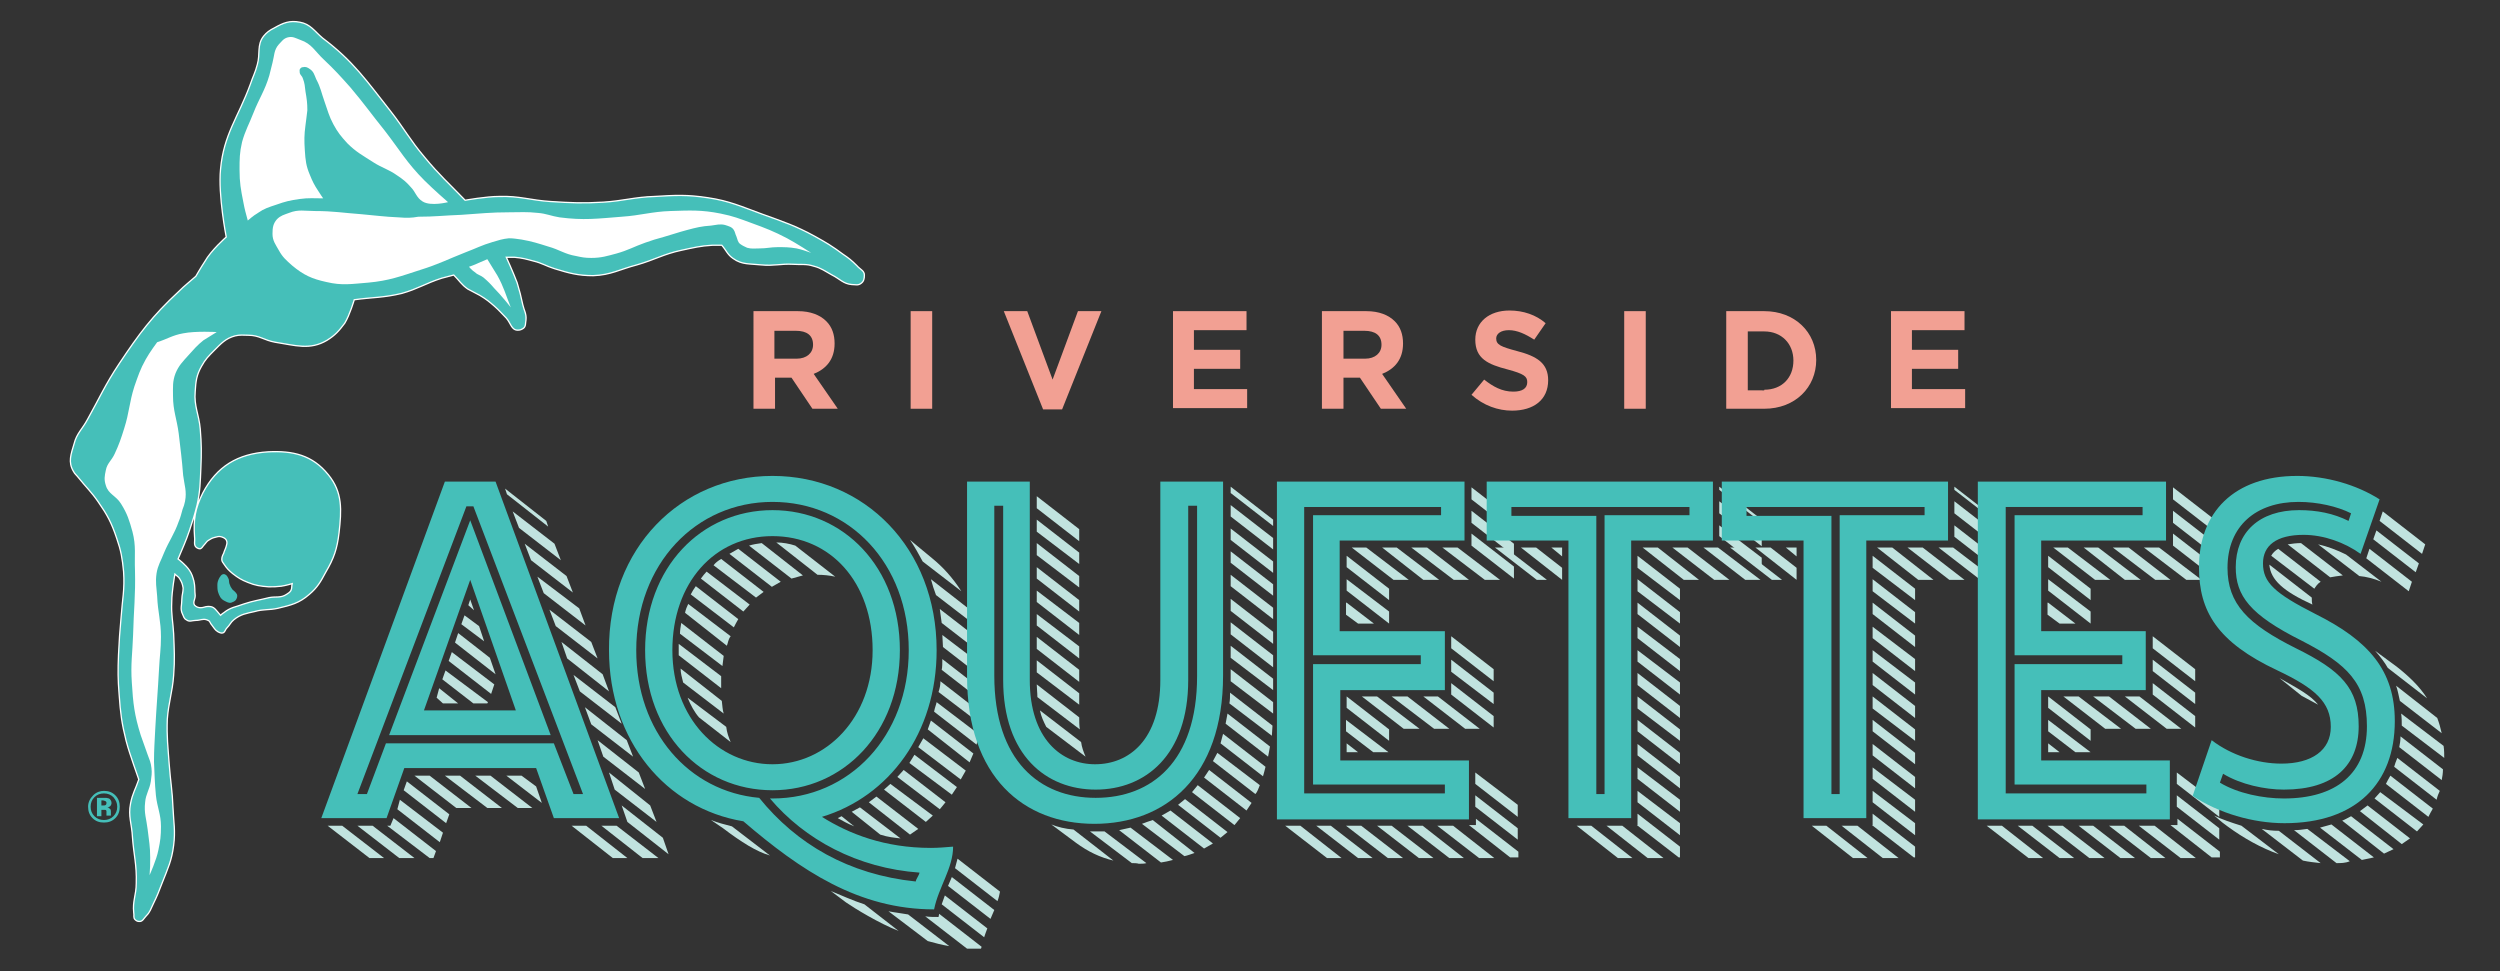 <?xml version="1.0" encoding="utf-8"?>
<!-- Generator: Adobe Illustrator 17.1.0, SVG Export Plug-In . SVG Version: 6.00 Build 0)  -->
<!DOCTYPE svg PUBLIC "-//W3C//DTD SVG 1.1//EN" "http://www.w3.org/Graphics/SVG/1.1/DTD/svg11.dtd">
<svg version="1.1" id="Layer_1" xmlns="http://www.w3.org/2000/svg" xmlns:xlink="http://www.w3.org/1999/xlink" x="0px" y="0px"
	 viewBox="0 0 394.5 153.3" style="enable-background:new 0 0 394.5 153.3;" xml:space="preserve">
<rect x="0" y="0" width="394.5" height="153.3" fill="#333333" stroke="none"/>
<style type="text/css">
	.st0{fill-rule:evenodd;clip-rule:evenodd;fill:#45BFB9;}
	.st1{fill:none;stroke:#FFFFFF;stroke-width:0.206;stroke-miterlimit:3.864;}
	.st2{fill-rule:evenodd;clip-rule:evenodd;fill:#FFFFFF;}
	.st3{fill:none;}
	.st4{fill:#C1E3DF;}
	.st5{fill:#45BFB9;}
	.st6{fill:#F2A093;}
</style>
<g>
	<path class="st0" d="M34.4,93.4c-0.1-0.4-0.1-0.7-0.1-1.1c0-0.4,0.1-0.7,0.3-1.1c0.2-0.3,0.3-0.5,0.6-0.6c0.2,0,0.3,0,0.4,0.1
		c0.2,0.1,0.3,0.3,0.4,0.5c0.2,0.3,0.1,0.6,0.2,0.9c0.1,0.2,0.1,0.3,0.2,0.5c0.1,0.1,0.1,0.2,0.2,0.3c0.1,0.2,0.2,0.2,0.4,0.4
		c0.2,0.2,0.3,0.3,0.4,0.5c0.1,0.3,0,0.6-0.2,0.9c-0.2,0.2-0.4,0.3-0.7,0.4c-0.4,0.1-0.7-0.1-1.1-0.3C34.8,94.5,34.6,94,34.4,93.4z"
		/>
	<g>
		<path class="st0" d="M35.7,37.4c0,0-1.3-6.6-0.9-10.7c0.5-5.5,2.8-8.2,4.7-13.4c0.4-1.2,0.8-1.9,1.1-3.1c0.5-1.7-0.1-3.1,1-4.5
			c0.5-0.6,0.9-0.9,1.7-1.3c1.4-0.8,2.4-1.2,4-0.9c1.7,0.3,2.3,1.4,3.6,2.5c4.9,3.7,6.9,6.7,10.7,11.5c2.2,2.8,3.1,4.6,5.4,7.3
			c2.3,2.8,3.9,4.2,6.4,6.8c0,0,3.3-0.6,5.4-0.6c3.2-0.1,4.9,0.6,8.1,0.8c3.2,0.2,5,0.3,8.3,0.1c3.2-0.2,4.9-0.8,8.1-0.9
			c3.3-0.2,5.1-0.3,8.4,0.2c3.4,0.5,5.3,1.4,8.6,2.6c3.3,1.2,5.2,1.8,8.3,3.5c1.8,1,2.8,1.6,4.4,2.8c0.9,0.6,1.4,1,2.2,1.8
			c0.5,0.6,1.2,0.8,1.2,1.5c0,0.6-0.1,1-0.5,1.3c-0.5,0.4-0.9,0.2-1.5,0.2c-1.3-0.1-1.9-0.9-3.1-1.5c-1.1-0.6-1.7-1.1-2.9-1.4
			c-1.2-0.4-2-0.2-3.3-0.3c-1.9-0.1-3,0.3-5,0.1c-1.8-0.2-3,0-4.4-1c-0.9-0.6-1.1-1.3-1.8-2.1c0,0-0.9,0-1.5,0
			c-1.9,0.1-3,0.4-4.9,0.8c-2.8,0.6-4.2,1.5-7,2.3c-2.7,0.7-4.1,1.6-6.9,1.7c-2.4,0-3.8-0.4-6.1-1.1c-1.3-0.4-2-0.9-3.3-1.2
			c-1.1-0.3-1.8-0.5-3-0.6c-0.5,0-0.8,0-1.3,0c0,0,1.1,2.4,1.7,4c0.4,1.3,0.6,2.1,0.9,3.5c0.2,0.9,0.6,1.4,0.5,2.4
			c-0.1,0.5,0,1-0.4,1.3c-0.3,0.2-0.5,0.3-0.9,0.3c-1,0-1.1-1.1-1.8-1.9c-0.7-0.7-1.1-1.2-1.9-1.9c-0.8-0.7-1.3-1.1-2.3-1.7
			c-0.7-0.4-1.2-0.6-1.9-1c-1-0.7-1.3-1.3-2.2-2.2c0,0-1.1,0.3-1.9,0.5c-2.5,0.8-3.8,1.7-6.3,2.4c-2.9,0.7-4.6,0.6-7.5,1
			c0,0-0.7,2.4-1.5,3.7c-0.9,1.2-1.5,1.9-2.8,2.7c-2.7,1.6-5,0.8-8.2,0.3c-1.7-0.3-2.5-1.1-4.2-1.1c-0.8,0-1.3-0.1-2.1,0.1
			c-1.5,0.4-2.2,1.2-3.3,2.3c-0.9,0.9-1.4,1.4-2,2.5c-0.8,1.4-0.9,2.4-1,4c-0.2,2.3,0.6,3.6,0.8,5.9c0.2,2.4,0.2,3.7,0.1,6.1
			c-0.1,2.3-0.1,3.6-0.6,5.9c-0.4,1.6-0.7,2.5-1.2,4c-0.6,1.8-1.1,2.8-1.8,4.5c0,0,1.2,0.9,1.8,1.8c0.4,0.6,0.5,1,0.7,1.7
			c0.2,0.9,0.1,1.4,0.2,2.3c0,0.6-0.4,1-0.1,1.5c0.3,0.3,0.6,0.4,1,0.4c0.4,0,0.7-0.2,1.1-0.2c0.3,0,0.6,0,0.9,0.2
			c0.3,0.2,0.4,0.4,0.6,0.6c0.2,0.2,0.3,0.4,0.5,0.6c0,0,0.3-0.3,0.5-0.4c1.1-0.9,1.9-0.9,3.2-1.4c1.5-0.5,2.4-0.6,4-1
			c1-0.2,1.8,0.1,2.7-0.5c0.3-0.2,0.5-0.3,0.7-0.6c0.2-0.4,0.1-0.7,0.2-1.1c0,0-1,0.3-1.7,0.4c-0.8,0.1-1.2,0.1-2,0.1
			c-1.3-0.1-2.1-0.2-3.3-0.7c-1-0.4-1.5-0.7-2.4-1.4c-0.6-0.5-0.9-0.8-1.3-1.4c-0.2-0.3-0.4-0.5-0.4-0.8c0-0.4,0.1-0.6,0.3-1
			c0.1-0.4,0.3-0.7,0.4-1.1c0.1-0.4,0.2-0.6,0-1c-0.2-0.3-0.5-0.4-0.8-0.5c-0.4-0.1-0.6,0-1,0.1c-0.4,0.1-0.6,0.2-0.9,0.4
			c-0.4,0.2-0.5,0.5-0.8,0.8c-0.2,0.2-0.3,0.5-0.6,0.6c-0.3,0-0.4-0.1-0.6-0.2c-0.5-0.4-0.2-1-0.3-1.7c-0.2-2.7,0.1-4.5,1.3-6.9
			c2.2-4.2,5.5-6.2,10.3-6.5c3.9-0.2,7,0.5,9.5,3.6c2.3,2.8,2.1,5.6,1.7,9.2c-0.3,2.5-0.8,4-2.1,6.2c-0.8,1.5-1.3,2.4-2.6,3.5
			c-1.6,1.4-2.9,1.7-5,2.2c-1.4,0.3-2.2,0.1-3.6,0.5c-1.3,0.3-2.2,0.4-3.3,1.3c-0.5,0.4-0.6,0.8-1.1,1.3c-0.3,0.3-0.3,0.8-0.8,0.8
			c-0.2,0-0.4-0.1-0.6-0.2c-0.5-0.3-0.6-0.6-1-1.1c-0.2-0.2-0.2-0.4-0.4-0.6c-0.1-0.1-0.2-0.1-0.4-0.2c-0.6-0.2-1,0.1-1.7,0.1
			c-0.6,0-1,0.3-1.5-0.1c-0.4-0.2-0.4-0.5-0.6-0.9c-0.4-0.8-0.1-1.4-0.1-2.4c0-0.6,0.2-1,0.2-1.7c-0.1-0.6-0.2-0.9-0.5-1.4
			c-0.2-0.4-0.5-0.5-0.8-0.8c0,0-0.5,2.7-0.5,4.4c-0.1,2,0.2,3.1,0.3,5c0.1,2.6,0.2,4,0,6.6c-0.2,2.7-0.8,4.2-1,6.9
			c-0.1,2.8,0.1,4.3,0.3,7.1c0.2,2.7,0.5,4.2,0.6,6.9c0.1,2.3,0.4,3.6,0.1,5.9c-0.3,2.4-0.9,3.6-1.8,5.9c-0.5,1.3-0.8,2.1-1.4,3.3
			c-0.4,0.8-0.5,1.3-1.1,1.9c-0.4,0.4-0.6,1-1.2,0.9c-0.2,0-0.4-0.1-0.6-0.3c-0.3-0.3-0.1-0.7-0.2-1.1c-0.2-1.8,0.4-2.8,0.4-4.6
			c0.1-2.9-0.4-4.5-0.6-7.3c-0.1-2.1-0.7-3.3-0.3-5.3c0.3-1.6,0.8-2.3,1.3-3.8c0,0-0.5-1.4-0.8-2.3c-0.5-1.5-0.8-2.3-1.2-3.8
			c-0.7-2.8-0.9-4.4-1.1-7.3c-0.2-2.4-0.2-3.8-0.1-6.3c0.1-2.3,0.2-3.5,0.4-5.8c0.2-2.9,0.6-4.5,0.4-7.3c-0.2-2.1-0.4-3.3-1.1-5.3
			c-0.8-2.4-1.5-3.7-2.9-5.7c-1.1-1.6-1.9-2.3-3.1-3.8c-0.3-0.4-0.6-0.6-0.8-1c-0.9-1.5-0.4-2.7,0.1-4.4c0.4-1.6,1.3-2.3,2.1-3.8
			c1.9-3.4,2.8-5.5,5-8.8c3.2-4.8,5.2-7.5,9.4-11.4c1-1,1.7-1.5,2.7-2.4c0,0,0.8-1.4,1.4-2.3C33.3,39.5,35.7,37.4,35.7,37.4z"/>
		<path class="st1" d="M35.7,37.4c0,0-1.3-6.6-0.9-10.7c0.5-5.5,2.8-8.2,4.7-13.4c0.4-1.2,0.8-1.9,1.1-3.1c0.5-1.7-0.1-3.1,1-4.5
			c0.5-0.6,0.9-0.9,1.7-1.3c1.4-0.8,2.4-1.2,4-0.9c1.7,0.3,2.3,1.4,3.6,2.5c4.9,3.7,6.9,6.7,10.7,11.5c2.2,2.8,3.1,4.6,5.4,7.3
			c2.3,2.8,3.9,4.2,6.4,6.8c0,0,3.3-0.6,5.4-0.6c3.2-0.1,4.9,0.6,8.1,0.8c3.2,0.2,5,0.3,8.3,0.1c3.2-0.2,4.9-0.8,8.1-0.9
			c3.3-0.2,5.1-0.3,8.4,0.2c3.4,0.5,5.3,1.4,8.6,2.6c3.3,1.2,5.2,1.8,8.3,3.5c1.8,1,2.8,1.6,4.4,2.8c0.9,0.6,1.4,1,2.2,1.8
			c0.5,0.6,1.2,0.8,1.2,1.5c0,0.6-0.1,1-0.5,1.3c-0.5,0.4-0.9,0.2-1.5,0.2c-1.3-0.1-1.9-0.9-3.1-1.5c-1.1-0.6-1.7-1.1-2.9-1.4
			c-1.2-0.4-2-0.2-3.3-0.3c-1.9-0.1-3,0.3-5,0.1c-1.8-0.2-3,0-4.4-1c-0.9-0.6-1.1-1.3-1.8-2.1c0,0-0.9,0-1.5,0
			c-1.9,0.1-3,0.4-4.9,0.8c-2.8,0.6-4.2,1.5-7,2.3c-2.7,0.7-4.1,1.6-6.9,1.7c-2.4,0-3.8-0.4-6.1-1.1c-1.3-0.4-2-0.9-3.3-1.2
			c-1.1-0.3-1.8-0.5-3-0.6c-0.5,0-0.8,0-1.3,0c0,0,1.1,2.4,1.7,4c0.4,1.3,0.6,2.1,0.9,3.5c0.2,0.9,0.6,1.4,0.5,2.4
			c-0.1,0.5,0,1-0.4,1.3c-0.3,0.2-0.5,0.3-0.9,0.3c-1,0-1.1-1.1-1.8-1.9c-0.7-0.7-1.1-1.2-1.9-1.9c-0.8-0.7-1.3-1.1-2.3-1.7
			c-0.7-0.4-1.2-0.6-1.9-1c-1-0.7-1.3-1.3-2.2-2.2c0,0-1.1,0.3-1.9,0.5c-2.5,0.8-3.8,1.7-6.3,2.4c-2.9,0.7-4.6,0.6-7.5,1
			c0,0-0.7,2.4-1.5,3.7c-0.9,1.2-1.5,1.9-2.8,2.7c-2.7,1.6-5,0.8-8.2,0.3c-1.7-0.3-2.5-1.1-4.2-1.1c-0.8,0-1.3-0.1-2.1,0.1
			c-1.5,0.4-2.2,1.2-3.3,2.3c-0.9,0.9-1.4,1.4-2,2.5c-0.8,1.4-0.9,2.4-1,4c-0.2,2.3,0.6,3.6,0.8,5.9c0.2,2.4,0.2,3.7,0.1,6.1
			c-0.1,2.3-0.1,3.6-0.6,5.9c-0.4,1.6-0.7,2.5-1.2,4c-0.6,1.8-1.1,2.8-1.8,4.5c0,0,1.2,0.9,1.8,1.8c0.4,0.6,0.5,1,0.7,1.7
			c0.2,0.9,0.1,1.4,0.2,2.3c0,0.6-0.4,1-0.1,1.5c0.3,0.3,0.6,0.4,1,0.4c0.4,0,0.7-0.2,1.1-0.2c0.3,0,0.6,0,0.9,0.2
			c0.3,0.2,0.4,0.4,0.6,0.6c0.2,0.2,0.3,0.4,0.5,0.6c0,0,0.3-0.3,0.5-0.4c1.1-0.9,1.9-0.9,3.2-1.4c1.5-0.5,2.4-0.6,4-1
			c1-0.2,1.8,0.1,2.7-0.5c0.3-0.2,0.5-0.3,0.7-0.6c0.2-0.4,0.1-0.7,0.2-1.1c0,0-1,0.3-1.7,0.4c-0.8,0.1-1.2,0.1-2,0.1
			c-1.3-0.1-2.1-0.2-3.3-0.7c-1-0.4-1.5-0.7-2.4-1.4c-0.6-0.5-0.9-0.8-1.3-1.4c-0.2-0.3-0.4-0.5-0.4-0.8c0-0.4,0.1-0.6,0.3-1
			c0.1-0.4,0.3-0.7,0.4-1.1c0.1-0.4,0.2-0.6,0-1c-0.2-0.3-0.5-0.4-0.8-0.5c-0.4-0.1-0.6,0-1,0.1c-0.4,0.1-0.6,0.2-0.9,0.4
			c-0.4,0.2-0.5,0.5-0.8,0.8c-0.2,0.2-0.3,0.5-0.6,0.6c-0.3,0-0.4-0.1-0.6-0.2c-0.5-0.4-0.2-1-0.3-1.7c-0.2-2.7,0.1-4.5,1.3-6.9
			c2.2-4.2,5.5-6.2,10.3-6.5c3.9-0.2,7,0.5,9.5,3.6c2.3,2.8,2.1,5.6,1.7,9.2c-0.3,2.5-0.8,4-2.1,6.2c-0.8,1.5-1.3,2.4-2.6,3.5
			c-1.6,1.4-2.9,1.7-5,2.2c-1.4,0.3-2.2,0.1-3.6,0.5c-1.3,0.3-2.2,0.4-3.3,1.3c-0.5,0.4-0.6,0.8-1.1,1.3c-0.3,0.3-0.3,0.8-0.8,0.8
			c-0.2,0-0.4-0.1-0.6-0.2c-0.5-0.3-0.6-0.6-1-1.1c-0.2-0.2-0.2-0.4-0.4-0.6c-0.1-0.1-0.2-0.1-0.4-0.2c-0.6-0.2-1,0.1-1.7,0.1
			c-0.6,0-1,0.3-1.5-0.1c-0.4-0.2-0.4-0.5-0.6-0.9c-0.4-0.8-0.1-1.4-0.1-2.4c0-0.6,0.2-1,0.2-1.7c-0.1-0.6-0.2-0.9-0.5-1.4
			c-0.2-0.4-0.5-0.5-0.8-0.8c0,0-0.5,2.7-0.5,4.4c-0.1,2,0.2,3.1,0.3,5c0.1,2.6,0.2,4,0,6.6c-0.2,2.7-0.8,4.2-1,6.9
			c-0.1,2.8,0.1,4.3,0.3,7.1c0.2,2.7,0.5,4.2,0.6,6.9c0.1,2.3,0.4,3.6,0.1,5.9c-0.3,2.4-0.9,3.6-1.8,5.9c-0.5,1.3-0.8,2.1-1.4,3.3
			c-0.4,0.8-0.5,1.3-1.1,1.9c-0.4,0.4-0.6,1-1.2,0.9c-0.2,0-0.4-0.1-0.6-0.3c-0.3-0.3-0.1-0.7-0.2-1.1c-0.2-1.8,0.4-2.8,0.4-4.6
			c0.1-2.9-0.4-4.5-0.6-7.3c-0.1-2.1-0.7-3.3-0.3-5.3c0.3-1.6,0.8-2.3,1.3-3.8c0,0-0.5-1.4-0.8-2.3c-0.5-1.5-0.8-2.3-1.2-3.8
			c-0.7-2.8-0.9-4.4-1.1-7.3c-0.2-2.4-0.2-3.8-0.1-6.3c0.1-2.3,0.2-3.5,0.4-5.8c0.2-2.9,0.6-4.5,0.4-7.3c-0.2-2.1-0.4-3.3-1.1-5.3
			c-0.8-2.4-1.5-3.7-2.9-5.7c-1.1-1.6-1.9-2.3-3.1-3.8c-0.3-0.4-0.6-0.6-0.8-1c-0.9-1.5-0.4-2.7,0.1-4.4c0.4-1.6,1.3-2.3,2.1-3.8
			c1.9-3.4,2.8-5.5,5-8.8c3.2-4.8,5.2-7.5,9.4-11.4c1-1,1.7-1.5,2.7-2.4c0,0,0.8-1.4,1.4-2.3C33.3,39.5,35.7,37.4,35.7,37.4z"/>
		<path class="st2" d="M62.9,34.3c-2.3-0.1-3.6-0.3-5.9-0.5c-2.8-0.2-4.4-0.5-7.3-0.5c-1.6,0-2.6-0.3-4.1,0.3
			c-0.8,0.3-1.3,0.4-1.9,1c-0.6,0.7-0.7,1.3-0.7,2.3c0,1.1,0.5,1.7,1,2.6c0.6,1.1,1.2,1.6,2.1,2.4c1.8,1.5,3.1,2.1,5.4,2.6
			c2.5,0.6,4,0.3,6.6,0.1c3.3-0.3,5.1-1,8.2-2c2.9-0.9,4.4-1.7,7.2-2.8c1.6-0.6,2.5-1.1,4.2-1.6c1-0.3,1.6-0.5,2.6-0.6
			c0.8,0,1.2,0.1,2,0.2c1.7,0.3,2.6,0.6,4.2,1.1c1.8,0.5,2.6,1.2,4.4,1.5c0.9,0.2,1.4,0.3,2.4,0.3c1.6,0,2.5-0.3,4-0.7
			c1.8-0.5,2.8-1.1,4.5-1.7c1.1-0.4,1.8-0.6,2.9-0.9c1.4-0.4,2.2-0.7,3.7-1.1c1.5-0.4,2.3-0.6,3.8-0.7c0.8-0.1,1.4-0.3,2.2-0.1
			c0.6,0.2,1.1,0.3,1.4,0.8c0.2,0.3,0.2,0.6,0.4,1c0.2,0.5,0.2,0.9,0.6,1.2c0.4,0.3,0.7,0.4,1.1,0.6c0.7,0.2,1.2,0.1,2,0.1
			c1.1,0,1.7-0.2,2.8-0.2c1.2,0,1.8,0,3,0.2c0.9,0.2,1.4,0.4,2.3,0.7c0,0-2.3-1.5-3.8-2.3c-2.1-1.1-3.4-1.6-5.6-2.4
			c-1.9-0.7-2.9-1.1-4.9-1.5c-3-0.6-4.8-0.5-7.9-0.4c-3,0.1-4.7,0.7-7.7,0.9c-3.8,0.3-6,0.6-9.8,0.1c-1.3-0.2-2.1-0.6-3.4-0.7
			c-1.8-0.2-2.8-0.1-4.5-0.1c-3,0-4.6,0.2-7.6,0.4c-2.7,0.1-4.2,0.3-6.8,0.3C64.9,34.4,64.2,34.4,62.9,34.3z"/>
		<path class="st2" d="M74,42.1c0,0,0.9-0.3,1.5-0.6c0.5-0.2,0.9-0.4,1.4-0.6c0,0,1,1.6,1.6,2.6c1,1.8,1.3,3,2.1,5
			c0,0-1.5-1.9-2.6-3c-0.6-0.7-1-1.1-1.7-1.7c-0.5-0.4-0.9-0.4-1.3-0.8C74.5,42.7,74,42.1,74,42.1z"/>
		<path class="st2" d="M70.7,31.9c0,0-2.3-2-3.7-3.4c-2.8-2.8-3.9-4.8-6.3-7.9c-2.1-2.6-3.2-4.2-5.4-6.8c-1.6-1.8-2.5-2.8-4.2-4.4
			c-1.4-1.3-1.9-2.5-3.7-3.1c-0.8-0.3-1.2-0.6-2-0.4c-0.7,0.2-0.9,0.6-1.4,1.1c-0.8,0.9-0.7,1.8-1,2.9c-0.2,0.8-0.3,1.2-0.5,2
			c-0.7,2.4-1.6,3.6-2.5,5.9c-0.7,1.8-1.3,2.8-1.8,4.6c-0.4,1.7-0.4,2.7-0.4,4.4c0,2,0.2,3.1,0.6,5.1c0.2,1.1,0.4,1.8,0.7,2.9
			c0,0,0.9-0.8,1.6-1.2c1-0.7,1.7-0.9,2.9-1.3c1.4-0.5,2.2-0.7,3.7-0.9c1.4-0.2,2.3-0.1,3.7-0.1c0,0-0.5-0.7-0.8-1.2
			c-0.6-0.9-0.9-1.5-1.3-2.5c-0.6-1.4-0.7-2.3-0.8-3.9c-0.1-1.5-0.1-2.4,0.1-3.9c0.1-0.9,0.2-1.4,0.3-2.4c0-1.2-0.1-1.8-0.3-3
			c-0.1-0.8-0.1-1.2-0.4-2c-0.1-0.4-0.4-0.5-0.5-0.9c0-0.3-0.1-0.5,0.1-0.7c0.1-0.1,0.2-0.2,0.4-0.2c0.4-0.1,0.7,0,1.1,0.3
			c0.6,0.4,0.7,0.9,1,1.6c0.7,1.3,0.8,2.1,1.3,3.5c0.5,1.4,0.7,2.3,1.4,3.6c0.7,1.3,1.2,1.9,2.2,3c1.4,1.4,2.4,1.9,4.1,3
			c1.4,0.9,2.4,1.1,3.8,2.1c0.9,0.6,1.4,1,2.1,1.8c0.8,0.8,0.9,1.7,1.9,2.3C68,32.6,70.7,31.9,70.7,31.9z"/>
		<path class="st2" d="M34.2,52.4c0,0-3.3-0.2-5.3,0.2c-1.7,0.3-2.5,0.9-4.1,1.4c0,0-1.2,1.6-1.8,2.7c-0.9,1.6-1.2,2.6-1.8,4.3
			c-0.8,2.5-0.8,4.1-1.6,6.6c-0.5,1.6-0.8,2.5-1.5,4c-0.5,1.1-1.2,1.5-1.4,2.6c-0.2,0.9-0.3,1.5,0,2.4c0.4,1.4,1.6,1.6,2.4,2.9
			c1,1.6,1.3,2.6,1.8,4.4c0.6,2.3,0.3,3.7,0.4,6.1c0.1,4-0.2,6.2-0.3,10.2c-0.1,2.9-0.4,4.6-0.2,7.5c0.2,3.3,0.4,5.1,1.4,8.3
			c0.4,1.2,0.7,1.9,1.1,3.1c0.3,0.8,0.5,1.2,0.6,2.1c0.1,0.8,0,1.3-0.1,2.1c-0.2,1.3-0.8,2-0.9,3.3c-0.2,1.7,0.2,2.6,0.4,4.3
			c0.2,1.7,0.4,2.7,0.4,4.4c0,1.1,0,1.7-0.1,2.8c0,0,1.1-2.4,1.4-4c0.3-1.4,0.4-2.2,0.4-3.7c0-1.9-0.6-3-0.8-4.9
			c-0.2-2.1-0.2-3.2-0.3-5.3c0-2,0.1-3.1,0.2-5.2c0.2-3.7,0.4-5.8,0.6-9.5c0.1-2,0.3-3.1,0.3-5c0-2.5-0.5-3.9-0.6-6.4
			c-0.1-1.4-0.3-2.2-0.1-3.6c0.2-1.3,0.7-2,1.2-3.3c0.8-1.9,1.6-2.9,2.3-4.9c0.3-0.7,0.4-1.2,0.6-1.9c0.2-0.5,0.3-0.8,0.4-1.3
			c0.3-1.6-0.1-2.5-0.3-4.1c-0.2-2.6-0.4-4-0.7-6.6c-0.3-2.3-0.9-3.6-0.9-5.9c0-1.4-0.1-2.3,0.4-3.6c0.5-1.2,1.1-1.8,2-2.8
			c0.9-1,1.4-1.6,2.4-2.4C32.9,53.2,34.2,52.4,34.2,52.4z"/>
		<path class="st0" d="M15.3,128.7v-2.8c0.2,0,0.4,0,0.8,0c0.3,0,0.5,0,0.6,0c0.2,0,0.4,0.1,0.5,0.1c0.2,0.1,0.4,0.4,0.4,0.7
			c0,0.2-0.1,0.4-0.2,0.5c-0.1,0.1-0.3,0.2-0.5,0.2c0.2,0,0.3,0.1,0.4,0.2c0.2,0.1,0.2,0.3,0.2,0.6v0.2c0,0,0,0.1,0,0.1
			c0,0,0,0.1,0,0.1l0,0.1h-0.7c0-0.1,0-0.2,0-0.4c0-0.2,0-0.3,0-0.3c0-0.1-0.1-0.2-0.2-0.2c-0.1,0-0.1,0-0.2,0l-0.2,0H16v1H15.3z
			 M16.6,126.4c-0.1,0-0.2-0.1-0.4-0.1H16v0.8h0.3c0.2,0,0.3,0,0.4-0.1c0.1-0.1,0.1-0.2,0.1-0.3C16.8,126.6,16.8,126.5,16.6,126.4z
			 M18.2,129.1c-0.5,0.5-1.1,0.7-1.8,0.7c-0.7,0-1.3-0.2-1.8-0.7c-0.5-0.5-0.7-1.1-0.7-1.8c0-0.7,0.3-1.3,0.8-1.8
			c0.5-0.5,1.1-0.7,1.7-0.7c0.7,0,1.3,0.2,1.8,0.7c0.5,0.5,0.7,1.1,0.7,1.8C18.9,128,18.7,128.6,18.2,129.1z M14.9,125.8
			c-0.4,0.4-0.6,0.9-0.6,1.5c0,0.6,0.2,1.1,0.6,1.5c0.4,0.4,0.9,0.6,1.5,0.6c0.6,0,1.1-0.2,1.5-0.6c0.4-0.4,0.6-0.9,0.6-1.5
			c0-0.6-0.2-1-0.6-1.5c-0.4-0.4-0.9-0.6-1.5-0.6C15.8,125.2,15.3,125.4,14.9,125.8z"/>
	</g>
</g>
<path class="st3" d="M-75.8-1789.6"/>
<path class="st3" d="M-75.8,2210.4"/>
<path class="st3" d="M-75.8-1789.6"/>
<path class="st3" d="M-75.8,2210.4"/>
<path class="st3" d="M-75.8-1789.6"/>
<path class="st3" d="M-75.8,2210.4"/>
<path class="st3" d="M-75.8-1789.6"/>
<path class="st3" d="M-75.8,2210.4"/>
<path class="st3" d="M-75.8-1789.6"/>
<path class="st3" d="M-75.8,2210.4"/>
<path class="st3" d="M-75.8-1789.6"/>
<path class="st3" d="M-75.8,2210.4"/>
<path class="st3" d="M-75.8-1789.6"/>
<path class="st3" d="M-75.8,2210.4"/>
<path class="st3" d="M-75.8-1789.6"/>
<path class="st3" d="M-75.8,2210.4"/>
<path class="st3" d="M-75.8-1789.6"/>
<path class="st3" d="M-75.8,2210.4"/>
<path class="st3" d="M-75.8-1789.6"/>
<path class="st3" d="M-75.8,2210.4"/>
<path class="st3" d="M-75.8-1789.6"/>
<path class="st3" d="M-75.8,2210.4"/>
<path class="st3" d="M-75.8-1789.6"/>
<path class="st3" d="M-75.8,2210.4"/>
<path class="st3" d="M-75.8-1789.6"/>
<path class="st3" d="M-75.8,2210.4"/>
<path class="st3" d="M-75.8-1789.6"/>
<path class="st3" d="M-75.8,2210.4"/>
<path class="st3" d="M-75.8-1789.6"/>
<path class="st3" d="M-75.8,2210.4"/>
<path class="st3" d="M-75.8-1789.6"/>
<path class="st3" d="M-75.8,2210.4"/>
<path class="st3" d="M-75.8-1789.6"/>
<path class="st3" d="M-75.8,2210.4"/>
<path class="st3" d="M-75.8-1789.6"/>
<path class="st3" d="M-75.8,2210.4"/>
<path class="st3" d="M-75.8-1789.6"/>
<path class="st3" d="M-75.8,2210.4"/>
<path class="st3" d="M-75.8-1789.6"/>
<path class="st3" d="M-75.8,2210.4"/>
<path class="st3" d="M-75.8-1789.6"/>
<path class="st3" d="M-75.8,2210.4"/>
<path class="st3" d="M-75.8-1789.6"/>
<path class="st3" d="M-75.8,2210.4"/>
<path class="st3" d="M-75.8-1789.6"/>
<path class="st3" d="M-75.8,2210.4"/>
<path class="st3" d="M-75.8-1789.6"/>
<path class="st3" d="M-75.8,2210.4"/>
<path class="st3" d="M-75.8-1789.6"/>
<path class="st3" d="M-75.8,2210.4"/>
<path class="st3" d="M-75.8-1789.6"/>
<path class="st3" d="M-75.8,2210.4"/>
<path class="st3" d="M-75.8-1789.6"/>
<path class="st3" d="M-75.8,2210.4"/>
<path class="st3" d="M-75.8-1789.6"/>
<path class="st3" d="M-75.8,2210.4"/>
<path class="st3" d="M-75.8-1789.6"/>
<path class="st3" d="M-75.8,2210.4"/>
<path class="st3" d="M-75.8-1789.6"/>
<path class="st3" d="M-75.8,2210.4"/>
<path class="st3" d="M-75.8-1789.6"/>
<path class="st3" d="M-75.8,2210.4"/>
<path class="st3" d="M-75.8-1789.6"/>
<path class="st3" d="M-75.8,2210.4"/>
<path class="st3" d="M-75.8-1789.6"/>
<path class="st3" d="M-75.8,2210.4"/>
<path class="st3" d="M-75.8-1789.6"/>
<path class="st3" d="M-75.8,2210.4"/>
<path class="st3" d="M-75.8-1789.6"/>
<path class="st3" d="M-75.8,2210.4"/>
<path class="st3" d="M-75.8-1789.6"/>
<path class="st3" d="M-75.8,2210.4"/>
<path class="st3" d="M-75.8-1789.6"/>
<path class="st3" d="M-75.8,2210.4"/>
<path class="st3" d="M-75.8-1789.6"/>
<path class="st3" d="M-75.8,2210.4"/>
<path class="st3" d="M-75.8-1789.6"/>
<path class="st3" d="M-75.8,2210.4"/>
<path class="st3" d="M-75.8-1789.6"/>
<path class="st3" d="M-75.8,2210.4"/>
<path class="st3" d="M-75.8-1789.6"/>
<path class="st3" d="M-75.8,2210.4"/>
<path class="st3" d="M-75.8-1789.6"/>
<path class="st3" d="M-75.8,2210.4"/>
<path class="st3" d="M-75.8-1789.6"/>
<path class="st3" d="M-75.8,2210.4"/>
<path class="st3" d="M-75.8-1789.6"/>
<path class="st3" d="M-75.8,2210.4"/>
<path class="st3" d="M-75.8-1789.6"/>
<path class="st3" d="M-75.8,2210.4"/>
<path class="st3" d="M-75.8-1789.6"/>
<path class="st3" d="M-75.8,2210.4"/>
<path class="st3" d="M-75.8-1789.6"/>
<path class="st3" d="M-75.8,2210.4"/>
<path class="st3" d="M-75.8-1789.6"/>
<path class="st3" d="M-75.8,2210.4"/>
<path class="st3" d="M-75.8-1789.6"/>
<path class="st3" d="M-75.8,2210.4"/>
<path class="st3" d="M-75.8-1789.6"/>
<path class="st3" d="M-75.8,2210.4"/>
<path class="st3" d="M-75.8-1789.6"/>
<path class="st3" d="M-75.8,2210.4"/>
<g>
	<path class="st4" d="M54,130.3l6.6,5.1h-2.3l-6.6-5.1H54z M58.8,130.3l6.6,5.1H63l-6.6-5.1H58.8z M62.1,129.1l6.7,5.2l-0.4,1.1
		h-0.6l-6.7-5.1h0.5L62.1,129.1z M63.1,126.2l6.8,5.2l-0.5,1.5l-6.7-5.2L63.1,126.2z M64.2,123.3l6.7,5.2l-0.5,1.4l-6.7-5.2
		L64.2,123.3z M67.8,122.4l6.6,5.1H72l-6.6-5.1H67.8z M69.3,108.6l3,2.4h-2.4l-1-0.9L69.3,108.6z M74.7,111l-4.9-3.8l0.5-1.4l6.7,5
		l-0.1,0.2H74.7z M72.6,122.4l6.6,5.1h-2.3l-6.7-5.1H72.6z M71.3,102.9L78,108l-0.5,1.5l-6.7-5.2L71.3,102.9z M72.3,99.9l5,3.9
		l0.9,2.6l-6.4-5L72.3,99.9z M75.6,98.8l0.8,2.4l-3.6-2.7l0.5-1.4L75.6,98.8z M74.2,94.6l0.6,1.7l-0.9-0.8L74.2,94.6z M77.4,122.4
		l6.6,5.1h-2.3l-6.7-5.1H77.4z M86.2,82.2l0.3,0.9L80,78l-0.3-0.9L86.2,82.2z M82.3,122.4l2.3,1.7l0.9,2.6l-5.6-4.3H82.3z
		 M80.9,80.7l6.6,5.1l1,2.6l-6.6-5.1L80.9,80.7z M82.8,85.8l6.6,5.1l1,2.6l-6.6-5.1L82.8,85.8z M84.8,91l6.6,5l1,2.7l-6.6-5.1
		L84.8,91z M86.7,96.2l6.6,5.1l1,2.6l-6.6-5.1L86.7,96.2z M88.6,101.3l6.5,5.1l1,2.7l-6.6-5.2L88.6,101.3z M92.5,130.3l6.5,5.1h-2.3
		l-6.5-5.1H92.5z M90.5,106.5l6.6,5.1l1,2.6l-6.6-5.1L90.5,106.5z M92.3,111.6l6.6,5.2l1,2.6l-6.6-5.1L92.3,111.6z M94.3,116.8
		l6.5,5.1l1,2.6l-6.6-5.1L94.3,116.8z M97.3,130.3l6.6,5.1h-2.5l-6.5-5.1H97.3z M96.1,121.9l6.5,5.2l1,2.6l-6.6-5.1L96.1,121.9z
		 M98.1,127.1l6.5,5.1l0.9,2.6l-6.5-5.1L98.1,127.1z"/>
	<path class="st4" d="M113.8,106.7v1.9l-6.7-5.2v-1.8L113.8,106.7z M114,105.1l-6.7-5.1c0-0.5,0.1-1.1,0.2-1.7l6.7,5.2L114,105.1z
		 M107.8,107.7c-0.2-0.8-0.4-1.5-0.4-2.2l6.5,5.1c0.1,0.7,0.1,1.4,0.3,2L107.8,107.7z M114.7,101.9l-6.6-5.2c0.1-0.5,0.3-1,0.5-1.4
		l6.7,5.1C114.9,100.9,114.9,101.4,114.7,101.9z M108.5,110.1l6.1,4.6c0.1,0.9,0.4,1.7,0.7,2.4l-5-3.9
		C109.6,112.4,109,111.3,108.5,110.1z M115.8,99l-6.8-5.2c0.2-0.4,0.5-0.9,0.8-1.3l6.7,5.2C116.2,98.2,116,98.6,115.8,99z
		 M117.3,96.5l-6.7-5.2c0.3-0.4,0.6-0.8,0.9-1.1l6.8,5.2L117.3,96.5z M112.2,129.4c1,0.4,2.1,0.7,3.3,1l6,4.6
		c-2.1-0.6-4.5-2.1-7.4-4.3L112.2,129.4z M119.3,94.3l-6.7-5.1c0.3-0.4,0.7-0.7,1.2-1l6.7,5.2L119.3,94.3z M121.8,92.6l-6.7-5.2
		l1.4-0.8l6.7,5.2L121.8,92.6z M124.9,91.3l-6.7-5.2c0.6-0.2,1.3-0.3,2-0.4l6.5,5.1L124.9,91.3z M131.8,91c-0.9-0.2-1.9-0.3-2.8-0.3
		l-6.5-5.1c1,0,2.1,0.2,3,0.5L131.8,91z M136.4,142.7l5.4,4.2c-3.1-1.2-7-3.6-8.3-4.5l-2.4-1.8C132.6,141.2,134.5,142.1,136.4,142.7
		z M132.2,129.1c0.2-0.1,0.4-0.2,0.6-0.3l2,1.6C133.8,130,132.9,129.5,132.2,129.1z M135.7,127.4l6.4,4.9c-0.9-0.1-2-0.2-3.2-0.6
		l-4.5-3.6L135.7,127.4z M138.3,125.7l6.6,5.1l-1.3,0.9l-6.5-5.1L138.3,125.7z M140.5,123.7l6.7,5l-1.1,1l-6.6-5.1L140.5,123.7z
		 M143.3,144.3l6.5,5c-1.2-0.2-2.3-0.5-3.4-0.8l-6.2-4.7C141.2,144,142.2,144.1,143.3,144.3z M142.6,121.5l6.6,5.1l-0.9,1.1
		l-6.7-5.1L142.6,121.5z M144.3,119.1l6.7,5.1l-0.8,1.2l-6.7-5L144.3,119.1z M151.7,93.3l-6.1-4.7c-0.6-1.1-1.3-2.4-2-3.4l3.5,2.9
		C148.7,89.4,150.3,91.1,151.7,93.3z M145.7,116.5l6.7,5.1l-0.8,1.4l-6.7-5.1L145.7,116.5z M148.2,144.2l6.7,5.2l-0.1,0.3
		c-0.6,0-1.5,0-2.2,0l-6.6-5.1c0.7,0.1,1.4,0.1,2.1,0.1L148.2,144.2z M146.9,113.7l6.7,5.2l-0.6,1.4l-6.6-5.2L146.9,113.7z
		 M154.2,98.9l-6.5-5c-0.3-0.8-0.6-1.7-0.8-2.5l6.4,5C153.6,97.2,153.9,98.1,154.2,98.9z M147.8,110.8l6.7,5.1
		c-0.1,0.5-0.3,1.1-0.4,1.6l-6.7-5.2C147.5,111.7,147.7,111.3,147.8,110.8z M148.4,107.5l6.7,5.2c-0.1,0.6-0.1,1.1-0.3,1.6l-6.7-5.1
		C148.3,108.6,148.4,108.1,148.4,107.5z M155.2,103.4l-6.6-5.1l-0.3-2.2l6.6,5.1C154.9,101.9,155.1,102.7,155.2,103.4z M149.1,141.3
		l6.7,5.2c-0.2,0.5-0.4,1.1-0.5,1.4l-6.7-5.2L149.1,141.3z M148.7,104l6.7,5.2l-0.1,1.7l-6.7-5.2C148.7,105.3,148.7,104.6,148.7,104
		z M155.5,107.3l-6.7-5.2l-0.1-1.9l6.7,5.1L155.5,107.3z M150.2,138.4l6.7,5.2l-0.6,1.4l-6.7-5.2L150.2,138.4z M157.4,142.2
		l-6.7-5.2l0.4-1.5l6.7,5.2C157.7,141.2,157.6,141.7,157.4,142.2z"/>
	<path class="st4" d="M163.6,78.3l6.7,5.2v1.9l-6.7-5.2V78.3z M163.6,82l6.7,5.2V89l-6.7-5.1V82z M163.6,85.7l6.7,5.2v1.8l-6.7-5.1
		V85.7z M163.6,89.5l6.7,5.2v1.8l-6.7-5.2V89.5z M163.6,93.2l6.7,5.1v1.9l-6.7-5.2V93.2z M163.6,96.9l6.7,5.1v1.9l-6.7-5.2V96.9z
		 M163.6,100.5l6.7,5.2v1.9l-6.7-5.2V100.5z M163.6,104.2l6.7,5.2v1.8l-6.7-5.1V104.2z M163.6,108l6.7,5.2c0,0.6,0,1.3,0.1,1.9
		l-6.7-5.1C163.7,109.3,163.6,108.6,163.6,108z M165.1,114.7c-0.4-0.8-0.8-1.6-1-2.6l6.5,5c0.1,0.8,0.4,1.6,0.7,2.3L165.1,114.7z
		 M165.9,130.1c1,0.4,2.2,0.7,3.5,0.8l6.3,4.9c-2.1-0.5-4-1.4-5.9-2.8L165.9,130.1z M178.6,136.2l-6.6-5h2.3l6.6,5
		c-0.3,0.1-0.8,0.1-1.2,0.1C179.4,136.2,179,136.2,178.6,136.2z M178.4,130.6l6.7,5.1c-0.7,0.2-1.3,0.3-1.9,0.4l-6.6-5.1
		L178.4,130.6z M186.9,135.1l-6.7-5.1c0.5-0.2,1.1-0.4,1.7-0.6l6.6,5.2C187.9,134.8,187.4,135,186.9,135.1z M190,133.9l-6.7-5.2
		l1.4-0.8l6.7,5.2L190,133.9z M192.6,132.2l-6.7-5.2l1.1-0.9l6.7,5.2C193.3,131.6,193,131.9,192.6,132.2z M194.8,130.2l-6.7-5.2
		l0.9-1.1l6.7,5.2L194.8,130.2z M196.7,127.9l-6.7-5.2l0.8-1.2l6.7,5.2L196.7,127.9z M192.1,118.8l6.7,5.1c-0.2,0.5-0.4,1.1-0.7,1.4
		l-6.7-5.2L192.1,118.8z M199.3,122.5l-6.7-5.2l0.4-1.5l6.7,5.2C199.6,121.5,199.4,122.1,199.3,122.5z M200.1,119.4l-6.7-5.2
		l0.3-1.6l6.7,5.2C200.3,118.3,200.2,119,200.1,119.4z M200.7,116.1L194,111c0.1-0.5,0.1-1.1,0.1-1.7l6.7,5.2L200.7,116.1z
		 M200.9,82v1l-6.7-5.2v-1L200.9,82z M194.2,79.7l6.7,5.2v1.8l-6.7-5.2V79.7z M194.2,83.4l6.7,5.2v1.8l-6.7-5.2V83.4z M194.2,87
		l6.7,5.2v1.8l-6.7-5.2V87z M194.2,90.7l6.7,5.2v1.8l-6.7-5.2V90.7z M194.2,94.5l6.7,5.2v1.9l-6.7-5.2V94.5z M194.2,98.2l6.7,5.2
		v1.9l-6.7-5.2V98.2z M194.2,101.9l6.7,5.2v1.8l-6.7-5.1V101.9z M200.9,112.6l-6.7-5.1v-1.9l6.7,5.2V112.6z"/>
	<path class="st4" d="M205.2,130.3l6.5,5.1h-2.3l-6.6-5.1H205.2z M210,130.3l6.6,5.1h-2.3l-6.6-5.1H210z M214.8,130.3l6.6,5.1H219
		l-6.6-5.1H214.8z M212.5,87.7l6.7,5.2v1.8l-6.7-5.2V87.7z M219.2,98.4l-6.7-5.2v-1.8l6.7,5.1V98.4z M212.5,95.1l4.3,3.3h-2.5
		l-1.9-1.4V95.1z M219.2,115.1v1.8l-6.7-5.2v-1.8L219.2,115.1z M216.7,118.7l-4.3-3.3v-1.8l6.7,5.1H216.7z M212.5,117.3l1.8,1.4
		h-1.8V117.3z M215.6,86.4l6.7,5.1h-2.4l-6.6-5.1H215.6z M217.3,109.9l6.7,5.1h-2.5l-6.6-5.1H217.3z M219.6,130.3l6.6,5.1h-2.3
		l-6.6-5.1H219.6z M220.4,86.4l6.7,5.1h-2.5l-6.5-5.1H220.4z M222.1,109.9l6.6,5.1h-2.4l-6.7-5.1H222.1z M224.5,130.3l6.5,5.1h-2.3
		l-6.6-5.1H224.5z M225.2,86.4l6.6,5.1h-2.4l-6.7-5.1H225.2z M226.9,109.9l6.6,5.1h-2.3l-6.6-5.1H226.9z M229.3,130.3l6.5,5.1h-2.4
		l-6.6-5.1H229.3z M230,86.4l6.7,5.1h-2.4l-6.7-5.1H230z M229,100.4l6.7,5.2v1.9l-6.7-5.2V100.4z M229,104.1l6.7,5.2v1.8L229,106
		V104.1z M229,107.8l6.7,5.2v1.8l-6.7-5.2V107.8z M238.3,135.3l-6.5-5.1h1.1v-1l6.7,5.2v0.9H238.3z M232.2,76.9l6.7,5.2v1.9
		l-6.7-5.2V76.9z M232.2,80.6l6.7,5.2v1.9l-6.7-5.2V80.6z M232.2,84.2l6.7,5.2v1.9l-6.7-5.2V84.2z M232.8,121.9l6.7,5.1v1.9
		l-6.7-5.2V121.9z M232.8,125.5l6.7,5.2v1.8l-6.7-5.2V125.5z"/>
	<path class="st4" d="M235.9,86.4h1.6l6.6,5.1h-1.6L235.9,86.4z M246.5,91.5l-6.5-5.1h2.4l4.1,3.2V91.5z M246.5,87.8l-1.7-1.4h1.7
		V87.8z M248.8,130.3h2.3l6.5,5.1h-2.3L248.8,130.3z M256,130.3l6.5,5.1H260l-6.5-5.1H256z M258.4,128.4l6.7,5.2v1.7h-0.2l-6.6-5.1
		h0.1V128.4z M258.4,87.7l6.7,5.2v1.8l-6.7-5.1V87.7z M258.4,91.4l6.7,5.2v1.8l-6.7-5.1V91.4z M258.4,95.1l6.7,5.2v1.8l-6.7-5.2
		V95.1z M258.4,98.9l6.7,5.1v1.9l-6.7-5.2V98.9z M258.4,102.6l6.7,5.1v1.9l-6.7-5.2V102.6z M258.4,106.2l6.7,5.2v1.9l-6.7-5.2V106.2
		z M258.4,109.9l6.7,5.2v1.8l-6.7-5.1V109.9z M258.4,113.6l6.7,5.2v1.8l-6.7-5.2V113.6z M258.4,117.4l6.7,5.2v1.8l-6.7-5.2V117.4z
		 M258.4,121.1l6.7,5.1v1.9l-6.7-5.2V121.1z M258.4,124.8l6.7,5.1v1.9l-6.7-5.2V124.8z M261.6,86.4l6.5,5.1h-2.4l-6.5-5.1H261.6z
		 M266.3,86.4l6.6,5.1h-2.4l-6.6-5.1H266.3z M271.1,86.4l6.7,5.1h-2.4l-6.6-5.1H271.1z M278,82v0.5l-6.7-5.2v-0.5L278,82z
		 M271.3,79.1l6.7,5.2v1.9l-6.7-5.2V79.1z M271.3,82.9L278,88v1.8l-6.7-5.2V82.9z"/>
	<path class="st4" d="M273,86.4h1.6l6.6,5.1h-1.6L273,86.4z M283.5,91.5l-6.5-5.1h2.4l4.1,3.2V91.5z M283.5,87.8l-1.7-1.4h1.7V87.8z
		 M285.9,130.3h2.3l6.5,5.1h-2.3L285.9,130.3z M293.1,130.3l6.5,5.1h-2.5l-6.5-5.1H293.1z M295.5,128.4l6.7,5.2v1.7H302l-6.6-5.1
		h0.1V128.4z M295.5,87.7l6.7,5.2v1.8l-6.7-5.1V87.7z M295.5,91.4l6.7,5.2v1.8l-6.7-5.1V91.4z M295.5,95.1l6.7,5.2v1.8l-6.7-5.2
		V95.1z M295.5,98.9l6.7,5.1v1.9l-6.7-5.2V98.9z M295.5,102.6l6.7,5.1v1.9l-6.7-5.2V102.6z M295.5,106.2l6.7,5.2v1.9l-6.7-5.2V106.2
		z M295.5,109.9l6.7,5.2v1.8l-6.7-5.1V109.9z M295.5,113.6l6.7,5.2v1.8l-6.7-5.2V113.6z M295.5,117.4l6.7,5.2v1.8l-6.7-5.2V117.4z
		 M295.5,121.1l6.7,5.1v1.9l-6.7-5.2V121.1z M295.5,124.8l6.7,5.1v1.9l-6.7-5.2V124.8z M298.6,86.4l6.5,5.1h-2.4l-6.5-5.1H298.6z
		 M303.4,86.4l6.6,5.1h-2.4l-6.6-5.1H303.4z M308.2,86.4l6.7,5.1h-2.4l-6.6-5.1H308.2z M315.1,82v0.5l-6.7-5.2v-0.5L315.1,82z
		 M308.4,79.1l6.7,5.2v1.9l-6.7-5.2V79.1z M308.4,82.9l6.7,5.2v1.8l-6.7-5.2V82.9z"/>
	<path class="st4" d="M315.9,130.3l6.5,5.1h-2.3l-6.6-5.1H315.9z M320.7,130.3l6.6,5.1H325l-6.6-5.1H320.7z M325.5,130.3l6.6,5.1
		h-2.4l-6.6-5.1H325.5z M323.2,87.7l6.7,5.2v1.8l-6.7-5.2V87.7z M329.9,98.4l-6.7-5.2v-1.8l6.7,5.1V98.4z M323.2,95.1l4.3,3.3H325
		l-1.9-1.4V95.1z M329.9,115.1v1.8l-6.7-5.2v-1.8L329.9,115.1z M327.5,118.7l-4.3-3.3v-1.8l6.7,5.1H327.5z M323.2,117.3l1.8,1.4
		h-1.8V117.3z M326.3,86.4l6.7,5.1h-2.4l-6.6-5.1H326.3z M328,109.9l6.7,5.1h-2.5l-6.6-5.1H328z M330.3,130.3l6.6,5.1h-2.3l-6.6-5.1
		H330.3z M331.1,86.4l6.7,5.1h-2.5l-6.5-5.1H331.1z M332.8,109.9l6.6,5.1H337l-6.7-5.1H332.8z M335.2,130.3l6.5,5.1h-2.3l-6.6-5.1
		H335.2z M335.9,86.4l6.6,5.1h-2.4l-6.7-5.1H335.9z M337.6,109.9l6.6,5.1h-2.3l-6.6-5.1H337.6z M340,130.3l6.5,5.1h-2.4l-6.6-5.1
		H340z M340.7,86.4l6.7,5.1H345l-6.7-5.1H340.7z M339.7,100.4l6.7,5.2v1.9l-6.7-5.2V100.4z M339.7,104.1l6.7,5.2v1.8l-6.7-5.2V104.1
		z M339.7,107.8l6.7,5.2v1.8l-6.7-5.2V107.8z M349,135.3l-6.5-5.1h1.1v-1l6.7,5.2v0.9H349z M342.9,76.9l6.7,5.2v1.9l-6.7-5.2V76.9z
		 M342.9,80.6l6.7,5.2v1.9l-6.7-5.2V80.6z M342.9,84.2l6.7,5.2v1.9l-6.7-5.2V84.2z M343.5,121.9l6.7,5.1v1.9l-6.7-5.2V121.9z
		 M343.5,125.5l6.7,5.2v1.8l-6.7-5.2V125.5z"/>
	<path class="st4" d="M349.4,128.7c1.2,0.6,2.7,1.1,4.3,1.6l5.9,4.5c-2.8-1-5.5-2.5-8.1-4.4l-0.8-0.6L349.4,128.7z M359.6,131.1
		l6.6,5.1c-0.9-0.1-1.9-0.2-2.8-0.4l-6.5-5C357.8,131,358.6,131.1,359.6,131.1z M358.1,89.1l6.7,5.2c0,0.4,0,0.8,0.1,1.1
		C360.3,93.3,358.3,91.5,358.1,89.1z M358.4,87.7c0.2-0.4,0.6-0.8,1.1-1.1l6.7,5.2c-0.5,0.3-0.8,0.8-1,1.1L358.4,87.7z M359.7,107
		c3,1.7,4.9,2.7,6.1,4.2l-2.6-1.4L359.7,107z M363.1,85.7l6.6,5.1c-0.8,0.1-1.5,0.2-2,0.3l-6.7-5.2
		C361.6,85.8,362.4,85.7,363.1,85.7z M368.7,136.2l-6.7-5.2c0.7,0,1.4-0.1,2.1-0.2l6.7,5.1C370.1,136.2,369.4,136.2,368.7,136.2z
		 M372.3,90.9l-6.5-5c1.4,0.3,3,0.9,4.4,1.6l5.6,4.3C374.6,91.3,373.4,91,372.3,90.9z M372.7,135.7l-6.6-5.1l1.8-0.5l6.7,5.2
		L372.7,135.7z M376.2,134.7l-6.6-5.2c0.5-0.2,1-0.5,1.4-0.7l6.7,5.2L376.2,134.7z M379,133.2l-6.6-5.2l1.2-0.9l6.7,5.2
		C379.9,132.6,379.4,132.9,379,133.2z M373.9,86.6l6.7,5.2l-0.5,1.5l-6.7-5.2L373.9,86.6z M375,83.7l6.7,5.2l-0.5,1.4l-6.7-5.2
		L375,83.7z M381.4,131.2l-6.7-5.2l0.9-1l6.8,5.1L381.4,131.2z M383,110.2l-6.2-4.8c-0.5-0.9-1.3-1.9-2-2.7l3.4,2.5
		C380.1,106.7,381.8,108.3,383,110.2z M376,80.7l6.7,5.2l-0.5,1.5l-6.7-5.2L376,80.7z M383.2,128.9l-6.7-5.2
		c0.2-0.4,0.4-0.8,0.7-1.3l6.7,5.2C383.6,128.1,383.4,128.5,383.2,128.9z M384.5,126.2l-6.7-5.2c0.1-0.4,0.3-0.9,0.5-1.4l6.7,5.2
		C384.8,125.2,384.6,125.7,384.5,126.2z M385.3,115.7l-6.6-5.1c-0.2-0.8-0.3-1.6-0.6-2.4l6.5,5.1
		C384.9,114.1,385.1,114.8,385.3,115.7z M385.3,123.1l-6.7-5.2c0.1-0.5,0.2-1,0.2-1.7l6.7,5.2C385.5,122,385.4,122.6,385.3,123.1z
		 M385.6,117.7c0.1,0.7,0.1,1.3,0.1,1.9l-6.7-5.1c0-0.6,0-1.2-0.1-1.9L385.6,117.7z"/>
</g>
<g>
	<path class="st5" d="M84.6,121.2H63.8l-2.8,7.9H50.7L70.2,76h8l19.5,53.1H87.4L84.6,121.2z M90.5,125.3H92L74.7,79.9h-1.1
		l-17.2,45.4h1.5l3-8h26.5L90.5,125.3z M74.2,82.1L86.9,116H61.4L74.2,82.1z M66.9,112.1h14.5l-7.2-20.6L66.9,112.1z"/>
	<path class="st5" d="M121.9,75.1c14.5,0,25.9,11.4,25.9,27.5c0,13.1-7.5,23.1-18.1,26.3c4.3,2.7,9.9,4.9,17.2,4.9
		c1.1,0,2.3-0.1,3.5-0.2c0,3.4-2.3,6.4-3,9.9c-11.9,0-21-6.1-30.1-13.9c-12.2-2-21.2-12.7-21.2-27C96,86.5,107.4,75.1,121.9,75.1z
		 M119.8,125.9c5.9,7.3,14.1,12.1,24.7,13.2c0.1-0.5,0.5-0.9,0.6-1.4c-9.8-0.7-18.1-5.2-23.6-11.7h0.4c12.1,0,21.5-9.8,21.5-23.4
		c0-13.7-9.4-23.4-21.5-23.4s-21.5,9.8-21.5,23.4C100.4,115.5,108.7,124.9,119.8,125.9z M121.9,80.5c11.2,0,20.1,9,20.1,22.1
		c0,13-8.9,22.1-20.1,22.1c-11.2,0-20.1-9-20.1-22.1C101.8,89.5,110.7,80.5,121.9,80.5z M137.7,102.6c0-10.7-6.6-18-15.8-18
		s-15.8,7.4-15.8,18c0,10.8,7.3,18,15.8,18S137.7,113.3,137.7,102.6z"/>
	<path class="st5" d="M152.6,106.7V76h9.9v31.3c0,9.3,5,13.3,10.3,13.3c5.4,0,10.3-3.9,10.3-13.3V76h9.9v30.6
		c0,16.1-9.2,23.4-20.3,23.4S152.6,122.7,152.6,106.7z M188.9,106.7V79.8h-1.4v27.5c0,11.9-6.8,17.3-14.6,17.3s-14.6-5.4-14.6-17.3
		V79.8h-1.4v26.8c0,13.5,7.2,19.3,16,19.3S188.9,120.2,188.9,106.7z"/>
	<path class="st5" d="M201.5,76h29.6v9.3h-19.7v14.3H228v9.3h-16.5v11.1h20.3v9.3h-30.3V76z M205.8,125.2H228v-1.4h-20.8v-19h17
		v-1.4h-17V81.3h20.2V80h-21.6V125.2z"/>
	<path class="st5" d="M247.5,85.3h-12.9V76h35.7v9.3h-12.9v43.8h-9.9V85.3z M251.8,125.3h1.4v-44h13.4V80h-28.1v1.4h13.4V125.3z"/>
	<path class="st5" d="M284.6,85.3h-12.9V76h35.7v9.3h-12.9v43.8h-9.9V85.3z M288.9,125.3h1.4v-44h13.4V80h-28.1v1.4h13.4V125.3z"/>
	<path class="st5" d="M312.2,76h29.6v9.3h-19.7v14.3h16.5v9.3h-16.5v11.1h20.3v9.3h-30.3V76z M316.5,125.2h22.2v-1.4h-20.8v-19h17
		v-1.4h-17V81.3h20.2V80h-21.6V125.2z"/>
	<path class="st5" d="M347,89.5c0-8.6,5.5-14.4,15.5-14.4c4.6,0,9.4,1.4,13,3.7l-3,8.6c-2.5-1.8-5.8-3-9-3c-4.3,0-6.4,1.7-6.4,4.5
		c0,3,1.8,4.7,8.3,8c8.4,4.2,12.5,8.9,12.5,16.9c0,9.8-6.1,16.1-17.4,16.1c-5,0-10.4-1.6-14.5-4.3l3-8.8c3.1,2.4,7.3,3.7,11,3.7
		c4.8,0,7.8-2.1,7.8-5.8c0-3.9-2.5-6.1-8.4-8.9C349.8,101.3,347,96.4,347,89.5z M372.2,114.6c0,6.2-3.9,10-11.8,10
		c-3,0-6.8-0.8-9.6-2.5l-0.5,1.4c2.8,1.7,6.8,2.5,10.1,2.5c8.2,0,13.1-3.9,13.1-11.4c0-6.8-3.1-9.8-10.3-13.5
		C355,97,352.8,94,352.8,89.5c0-5.5,3.7-9,10-9c2.8,0,5.4,0.5,7.8,1.7L371,81c-2.2-1.1-5.3-1.8-8.3-1.8c-6.7,0-11.2,3.8-11.2,10.4
		c0,5.7,3.2,8.9,10.8,12.7C369.4,105.8,372.2,108.6,372.2,114.6z"/>
</g>
<g>
	<path class="st6" d="M118.9,49.1h7c2,0,3.5,0.6,4.5,1.6c0.9,0.9,1.3,2.1,1.3,3.5v0c0,2.5-1.3,4-3.3,4.8l3.8,5.5h-4l-3.3-4.9h0h-2.6
		v4.9h-3.4V49.1z M125.7,56.6c1.6,0,2.6-0.9,2.6-2.2v0c0-1.5-1-2.2-2.7-2.2h-3.4v4.4H125.7z"/>
	<path class="st6" d="M143.7,49.1h3.4v15.4h-3.4V49.1z"/>
	<path class="st6" d="M158.4,49.1h3.7l4,10.8l4-10.8h3.7l-6.2,15.5h-3L158.4,49.1z"/>
	<path class="st6" d="M185.1,49.1h11.6v3h-8.3v3.1h7.3v3h-7.3v3.2h8.4v3h-11.7V49.1z"/>
	<path class="st6" d="M208.6,49.1h7c2,0,3.5,0.6,4.5,1.6c0.9,0.9,1.3,2.1,1.3,3.5v0c0,2.5-1.3,4-3.3,4.8l3.8,5.5h-4l-3.3-4.9h0H212
		v4.9h-3.4V49.1z M215.4,56.6c1.6,0,2.6-0.9,2.6-2.2v0c0-1.5-1-2.2-2.7-2.2H212v4.4H215.4z"/>
	<path class="st6" d="M232.2,62.3l2-2.4c1.4,1.1,2.8,1.9,4.6,1.9c1.4,0,2.2-0.5,2.2-1.5v0c0-0.9-0.5-1.3-3.1-2
		c-3.1-0.8-5.1-1.7-5.1-4.7v0c0-2.8,2.2-4.6,5.4-4.6c2.2,0,4.2,0.7,5.7,2l-1.8,2.6c-1.4-0.9-2.7-1.5-4-1.5c-1.3,0-2,0.6-2,1.3v0
		c0,1,0.7,1.3,3.3,2c3.1,0.8,4.9,1.9,4.9,4.6v0c0,3.1-2.3,4.8-5.7,4.8C236.4,64.8,234.1,64,232.2,62.3z"/>
	<path class="st6" d="M256.3,49.1h3.4v15.4h-3.4V49.1z"/>
	<path class="st6" d="M272.4,49.1h6c4.8,0,8.2,3.3,8.2,7.7v0c0,4.3-3.3,7.7-8.2,7.7h-6V49.1z M278.4,61.5c2.8,0,4.6-1.9,4.6-4.6v0
		c0-2.7-1.9-4.6-4.6-4.6h-2.6v9.3H278.4z"/>
	<path class="st6" d="M298.4,49.1H310v3h-8.3v3.1h7.3v3h-7.3v3.2h8.4v3h-11.7V49.1z"/>
</g>
<path class="st3" d="M-75.8-1789.6"/>
<path class="st3" d="M-75.8,2210.4"/>
<path class="st3" d="M-75.8-1789.6"/>
<path class="st3" d="M-75.8,2210.4"/>
<path class="st3" d="M-75.8-1789.6"/>
<path class="st3" d="M-75.8,2210.4"/>
<path class="st3" d="M-75.8-1789.6"/>
<path class="st3" d="M-75.8,2210.4"/>
<path class="st3" d="M-75.8-1789.6"/>
<path class="st3" d="M-75.8,2210.4"/>
<path class="st3" d="M-75.8-1789.6"/>
<path class="st3" d="M-75.8,2210.4"/>
<path class="st3" d="M-75.8-1789.6"/>
<path class="st3" d="M-75.8,2210.4"/>
<path class="st3" d="M-75.8-1789.6"/>
<path class="st3" d="M-75.8,2210.4"/>
<path class="st3" d="M-75.8-1789.6"/>
<path class="st3" d="M-75.8,2210.4"/>
<path class="st3" d="M-75.8,2210.4"/>
<path class="st3" d="M-75.8-1789.6"/>
</svg>
